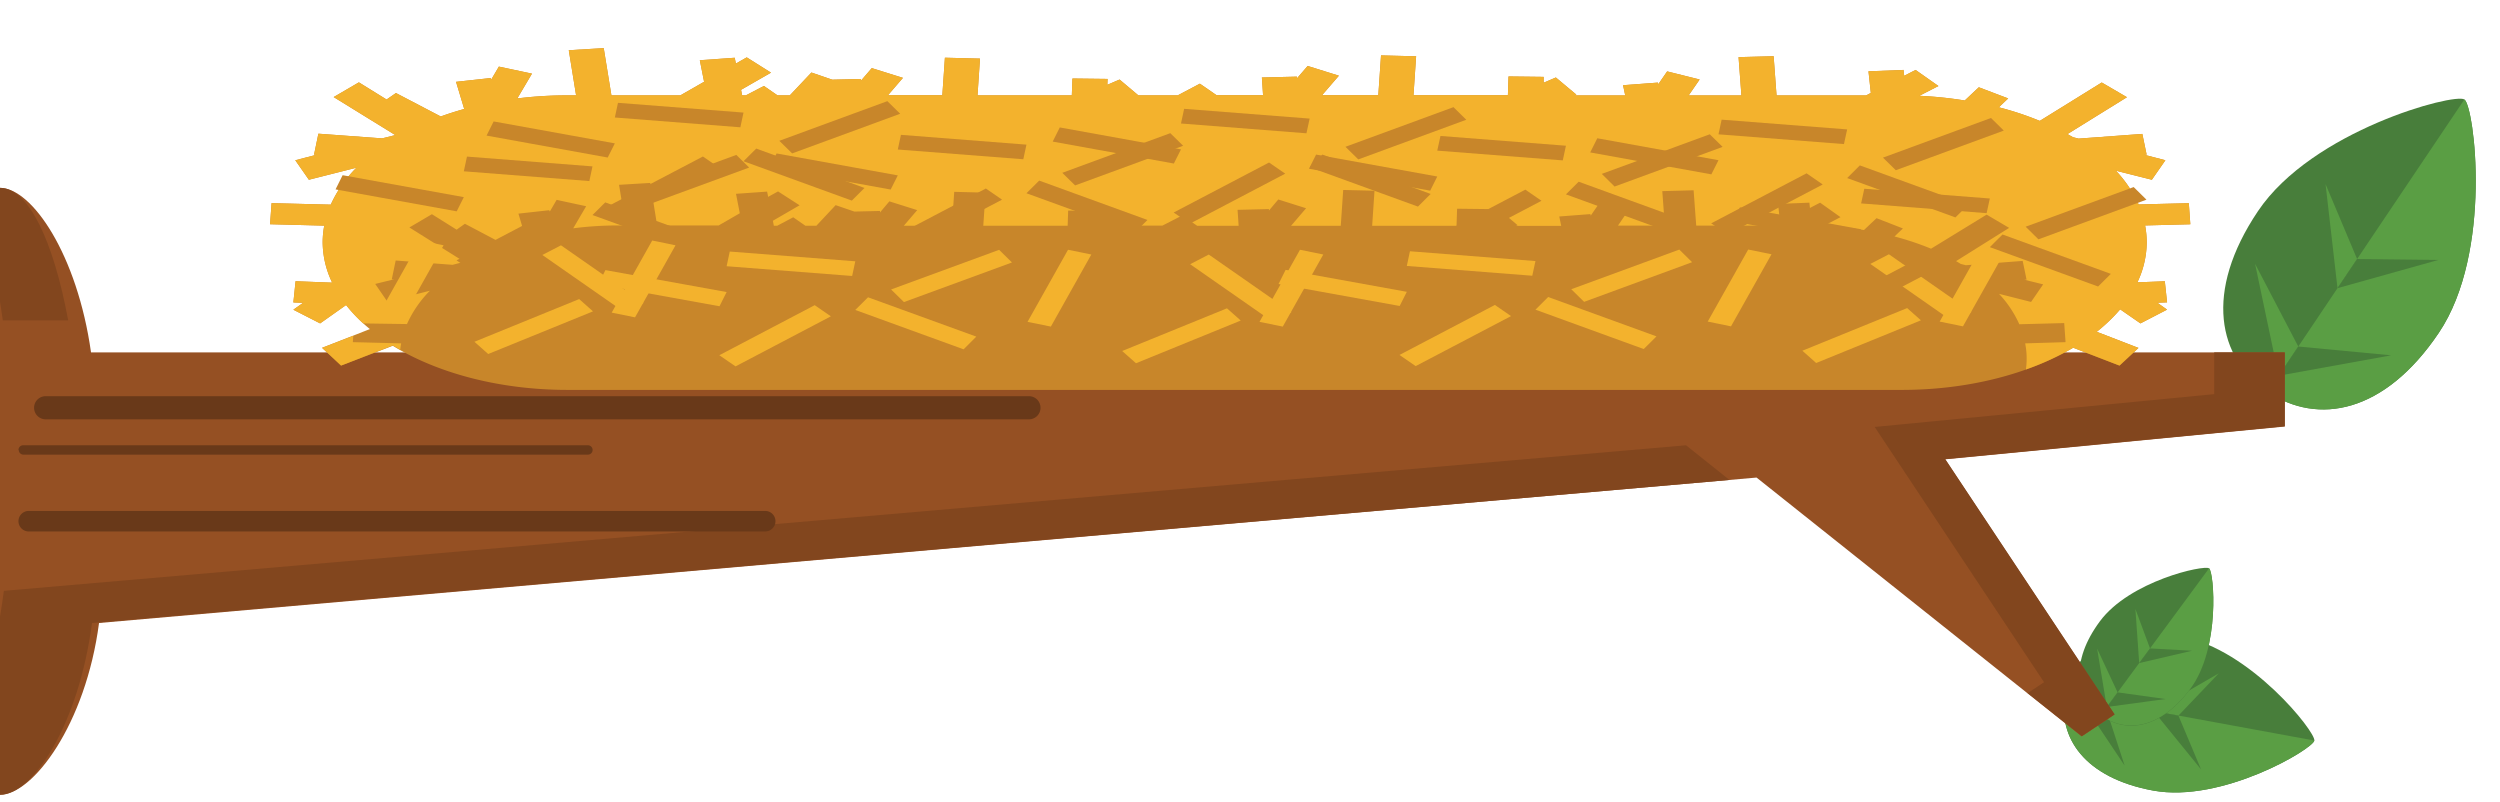 <svg id="Capa_1" data-name="Capa 1" xmlns="http://www.w3.org/2000/svg" viewBox="0 0 533.39 171.02"><path d="M465.44,135.81c-14.68-2.7-23.15,3.34-24.82,12.42s4.1,17.75,18.78,20.45,34.05-8.87,34.38-10.67S480.12,138.51,465.44,135.81Z" style="fill:#487e3b"/><path d="M493.78,158c-.33,1.8-19.7,13.37-34.38,10.67S439,157.31,440.62,148.23Z" style="fill:#5a9e44"/><polyline points="459.48 151.7 473.38 143.66 464.78 152.68" style="fill:#5a9e44"/><polyline points="443.57 148.78 457.87 138.62 448.87 149.75" style="fill:#5a9e44"/><polyline points="459.48 151.7 469.61 164.16 464.78 152.68" style="fill:#487e3b"/><polyline points="443.57 148.78 453.31 163.36 448.87 149.75" style="fill:#487e3b"/><path d="M448,132.59c-6.38,8.65-5.13,16,.22,20s12.78,2.95,19.16-5.7,5-24.84,3.94-25.63S454.38,123.94,448,132.59Z" style="fill:#487e3b"/><path d="M471.32,121.25c1.06.79,2.44,17-3.94,25.63s-13.81,9.65-19.16,5.7Z" style="fill:#5a9e44"/><polyline points="456.41 141.47 455.6 129.93 458.72 138.34" style="fill:#5a9e44"/><polyline points="449.5 150.84 447.43 138.38 451.8 147.72" style="fill:#5a9e44"/><polyline points="456.41 141.47 467.68 138.84 458.72 138.34" style="fill:#487e3b"/><polyline points="449.5 150.84 462.01 149.14 451.8 147.72" style="fill:#487e3b"/><path d="M481.75,45.05c-11.59,17.24-8.57,31.4,2.09,38.57s24.91,4.61,36.5-12.62,7.57-48.36,5.45-49.78S493.33,27.82,481.75,45.05Z" style="fill:#487e3b"/><path d="M525.79,21.22c2.12,1.42,6.13,32.55-5.45,49.78s-25.85,19.78-36.5,12.62Z" style="fill:#5a9e44"/><polyline points="498.72 61.48 496.17 39.28 502.9 55.26" style="fill:#5a9e44"/><polyline points="486.16 80.16 481.13 56.28 490.35 73.93" style="fill:#5a9e44"/><polyline points="498.72 61.48 520.24 55.46 502.9 55.26" style="fill:#487e3b"/><polyline points="486.16 80.16 510.17 75.81 490.35 73.93" style="fill:#487e3b"/><path d="M19.42,75.19H487.47V91L415,98l36.14,54.46-7,4.66-69.37-55.23L21.13,132.92C18.28,154.6,7,169.57,0,169.57V40.08C6.82,40.08,16.49,54.34,19.42,75.19Z" style="fill:#955023"/><path d="M.6,68.34c-.19-1.34-.39-2.66-.6-4V40.08c6.05,0,11.38,11.2,14.55,28.26Z" style="fill:#82461e"/><polygon points="436.11 145.56 399.97 91.09 472.41 84.09 472.41 75.19 487.47 75.19 487.47 90.95 415.03 97.95 451.17 152.41 444.16 157.07 432.61 147.88 436.11 145.56" style="fill:#82461e"/><path d="M.82,126.06,359.72,95,369,102.4,19.63,132.92C16.78,154.6,7,169.57,0,169.57v-38Q.45,128.9.82,126.06Z" style="fill:#82461e"/><path d="M222,87a2.47,2.47,0,0,1-2.46,2.47H9.74A2.48,2.48,0,0,1,7.27,87h0a2.47,2.47,0,0,1,2.47-2.47H219.49A2.46,2.46,0,0,1,222,87Z" style="fill:#693919"/><path d="M3.94,96a1,1,0,0,1,1-1H125.44a1,1,0,0,1,1,1h0a1,1,0,0,1-1,1H5a1,1,0,0,1-1-1Z" style="fill:#693919"/><path d="M165.45,111.2a2.19,2.19,0,0,0-2.19-2.19H6.13a2.19,2.19,0,0,0-2.19,2.19h0a2.19,2.19,0,0,0,2.19,2.19H163.26a2.19,2.19,0,0,0,2.19-2.19Z" style="fill:#693919"/><path d="M63.06,60l7.68.3.1-.07a20,20,0,0,1-2-8.53,19.17,19.17,0,0,1,.34-3.56l-11.56-.3.32-4.5,12.63.32a26.72,26.72,0,0,1,5.48-7.88L65.9,38.35,63,34.19,67.57,33,67,33l.93-4.48,13.61,1,2.8-.7L71.19,20.71l5.38-3.14,5.91,3.66,2-1.38,9.56,5c1.61-.59,3.27-1.11,5-1.6l-1.74-5.79,7.38-.81.11.36,1.65-2.8,7.06,1.5L110.37,21a87.54,87.54,0,0,1,10.75-.66h1.79l-1.56-9.63,7.46-.44,1.64,10.07h14.72l5.05-2.89-.91-4.6,7.45-.53.24,1.24,2.32-1.32,5.18,3.26-6.39,3.66.23,1.18h.81l3.83-2,2.9,2h2.64l4.6-4.87L177.57,17l6.13-.15,0,.36L186,14.53l6.65,2.08-3.19,3.7h11.59l.55-8,7.49.19-.53,7.84h20.12l.13-3.59,7.5.09-.05,1.25,2.61-1.12,4,3.37h8.42L256,17.85l3.56,2.46h9.92l-.25-3.78,7.49-.18,0,.36L279,14.07l6.66,2.08-3.59,4.16h12l.58-8.49,7.49.19-.56,8.3h20.14l.13-4,7.5.09,0,1.25,2.6-1.12,4.38,3.66-.38.17h10.8l-.46-2.18,7.44-.56.08.35,1.89-2.74,6.93,1.73-2.35,3.4h11.26l-.61-8.17,7.49-.2.62,8.37h19.11l1-.53-.5-4.62,7.48-.29.14,1.25,2.43-1.25,4.88,3.43-4.08,2.09a83.46,83.46,0,0,1,9.69,1l3-2.82L428.46,21l-2,1.89a66.81,66.81,0,0,1,8.74,2.9l13.22-8.19,5.38,3.14-12.69,7.86,1.16.67,1.21.3,13.6-1L458,33l-.59,0L462,34.19l-2.89,4.16-7.67-1.93a26.15,26.15,0,0,1,4.85,7.2L467,43.35l.32,4.5-9.65.25a19.72,19.72,0,0,1,.35,3.61,20,20,0,0,1-2,8.53l5.86-.23.48,4.5-2.08.08,2.08,1.47L456.68,69l-4.33-3a35.7,35.7,0,0,1-5,4.79l8.91,3.44L452.21,78l-9.88-3.81c-9.42,5.55-22.32,9-36.56,9H121.12c-14.62,0-27.83-3.61-37.31-9.42L72.77,78l-4.06-3.79,10.21-4a32.83,32.83,0,0,1-5.08-5.14L68.3,69l-5.71-2.92,2.08-1.47-2.08-.08Z" style="fill:#c8862a"/><path d="M75.28,73l10.31.26c-.09.45-.14.91-.2,1.36l-1.58-.92L72.77,78l-4.06-3.79,6.66-2.57Z" style="fill:#f3b22d"/><path d="M63.06,60l7.68.3.1-.07a20,20,0,0,1-2-8.53,19.17,19.17,0,0,1,.34-3.56l-11.56-.3.32-4.5,12.63.32a26.72,26.72,0,0,1,5.48-7.88L65.9,38.35,63,34.19,67.57,33,67,33l.93-4.48,13.61,1,2.8-.7L71.19,20.71l5.38-3.14,5.91,3.66,2-1.38,9.56,5c1.61-.59,3.27-1.11,5-1.6l-1.74-5.79,7.38-.81.11.36,1.65-2.8,7.06,1.5L110.37,21a87.54,87.54,0,0,1,10.75-.66h1.79l-1.56-9.63,7.46-.44,1.64,10.07h14.72l5.05-2.89-.91-4.6,7.45-.53.24,1.24,2.32-1.32,5.18,3.26-6.39,3.66.23,1.18h.81l3.83-2,2.9,2h2.64l4.6-4.87L177.57,17l6.13-.15,0,.36L186,14.53l6.65,2.08-3.19,3.7h11.59l.55-8,7.49.19-.53,7.84h20.12l.13-3.59,7.5.09-.05,1.25,2.61-1.12,4,3.37h8.42L256,17.85l3.56,2.46h9.92l-.25-3.78,7.49-.18,0,.36L279,14.07l6.66,2.08-3.59,4.16h12l.58-8.49,7.49.19-.56,8.3h20.14l.13-4,7.5.09,0,1.25,2.6-1.12,4.38,3.66-.38.17h10.8l-.46-2.18,7.44-.56.08.35,1.89-2.74,6.93,1.73-2.35,3.4h11.26l-.61-8.17,7.49-.2.62,8.37h19.11l1-.53-.5-4.62,7.48-.29.14,1.25,2.43-1.25,4.88,3.43-4.08,2.09a83.46,83.46,0,0,1,9.69,1l3-2.82L428.46,21l-2,1.89a66.81,66.81,0,0,1,8.74,2.9l13.22-8.19,5.38,3.14-12.69,7.86,1.16.67,1.21.3,13.6-1L458,33l-.59,0L462,34.19l-2.89,4.16-7.67-1.93a26.15,26.15,0,0,1,4.85,7.2L467,43.35l.32,4.5-9.65.25a19.72,19.72,0,0,1,.35,3.61,20,20,0,0,1-2,8.53l5.86-.23.48,4.5-2.08.08,2.08,1.47L456.68,69l-4.33-3a35.7,35.7,0,0,1-5,4.79l8.91,3.44L452.21,78l-9.88-3.81a58.53,58.53,0,0,1-10.09,4.64,17.69,17.69,0,0,0,.16-2.31,16.84,16.84,0,0,0-.32-3.26L440.7,73l-.29-4.07-9.58.25a23.38,23.38,0,0,0-4.33-6.49l6.84,1.73,2.58-3.75-4.06-1,.52,0-.83-4-12.13.92-1.08-.28-1-.6,11.32-7.09-4.8-2.83L412,53.06a61.49,61.49,0,0,0-7.8-2.61l1.8-1.71-5.63-2.19-2.68,2.53a77.24,77.24,0,0,0-8.65-.86l3.64-1.89-4.35-3.09-2.17,1.13-.12-1.13-6.68.27.45,4.16-.91.47h-17l-.56-7.54-6.68.18.54,7.36h-10l2.09-3.06-6.18-1.56L339.39,46l-.07-.32-6.64.51.41,2h-9.63l.33-.14-3.9-3.31-2.32,1,0-1.13-6.69-.08-.12,3.64h-18l.5-7.48-6.68-.16-.52,7.64H275.46l3.2-3.74-5.93-1.87-2,2.37,0-.32-6.69.16.23,3.4h-8.85l-3.18-2.21L248,48.14H240.5l-3.58-3-2.33,1,0-1.13-6.69-.08-.11,3.23h-18l.48-7.06-6.68-.17-.49,7.23H192.84l2.85-3.33-5.94-1.87-2,2.37,0-.32-5.46.13-4-1.37-4.11,4.39h-2.35l-2.59-1.8-3.41,1.8h-.73l-.2-1.06,5.7-3.3L166,40.84,163.89,42l-.22-1.12-6.64.47.81,4.15-4.51,2.6H140.2l-1.46-9.07-6.66.4,1.4,8.67h-1.6a74.75,74.75,0,0,0-9.58.61L125.06,44l-6.3-1.36-1.47,2.53-.1-.32-6.58.73,1.55,5.22c-1.52.44-3,.91-4.44,1.44l-8.53-4.5L97.42,49l-5.27-3.3-4.81,2.83,11.71,7.33-2.49.64-12.14-.92-.83,4,.53,0-4.07,1,2.58,3.75,9.09-2.3a24.14,24.14,0,0,0-4.89,7.11L77.49,69a30.89,30.89,0,0,1-3.65-3.9L68.3,69l-5.71-2.92,2.08-1.47-2.08-.08Z" style="fill:#f3b22d"/><polygon points="418.81 69.63 413.84 68.61 422.48 53.24 427.45 54.25 418.81 69.63" style="fill:#f3b22d"/><polygon points="327.6 55.7 326.92 58.83 300.15 56.74 300.82 53.61 327.6 55.7" style="fill:#f3b22d"/><polygon points="302.04 78.11 298.59 75.73 318.94 65.06 322.39 67.44 302.04 78.11" style="fill:#f3b22d"/><polygon points="420.64 66.55 416.67 68.61 399.04 56.31 403.01 54.25 420.64 66.55" style="fill:#f3b22d"/><polygon points="387.49 77.45 384.54 74.83 406.9 65.73 409.84 68.34 387.49 77.45" style="fill:#f3b22d"/><polygon points="300.15 62.26 298.63 65.28 272.78 60.6 274.29 57.58 300.15 62.26" style="fill:#f3b22d"/><polygon points="369.32 69.63 364.35 68.61 372.99 53.24 377.96 54.25 369.32 69.63" style="fill:#f3b22d"/><polygon points="337.98 64.4 335.24 61.71 358.29 53.25 361.02 55.94 337.98 64.4" style="fill:#f3b22d"/><polygon points="353.42 71.77 350.7 74.47 327.6 66.07 330.31 63.37 353.42 71.77" style="fill:#f3b22d"/><polygon points="273.69 69.68 268.72 68.67 277.36 53.29 282.33 54.3 273.69 69.68" style="fill:#f3b22d"/><polygon points="182.48 55.75 181.81 58.88 155.03 56.8 155.7 53.67 182.48 55.75" style="fill:#f3b22d"/><polygon points="156.93 78.17 153.47 75.79 173.82 65.11 177.27 67.49 156.93 78.17" style="fill:#f3b22d"/><polygon points="275.53 66.6 271.55 68.66 253.92 56.37 257.9 54.31 275.53 66.6" style="fill:#f3b22d"/><polygon points="242.37 77.5 239.42 74.89 261.78 65.78 264.72 68.39 242.37 77.5" style="fill:#f3b22d"/><polygon points="155.03 62.31 153.51 65.34 127.66 60.66 129.17 57.63 155.03 62.31" style="fill:#f3b22d"/><polygon points="224.21 69.68 219.23 68.67 227.87 53.29 232.84 54.3 224.21 69.68" style="fill:#f3b22d"/><polygon points="192.86 64.45 190.12 61.76 213.17 53.3 215.91 56 192.86 64.45" style="fill:#f3b22d"/><polygon points="208.3 71.82 205.59 74.53 182.48 66.13 185.2 63.43 208.3 71.82" style="fill:#f3b22d"/><polygon points="135.49 67.71 130.51 66.7 139.15 51.32 144.13 52.33 135.49 67.71" style="fill:#f3b22d"/><polygon points="424.54 42.35 423.86 45.48 397.08 43.4 397.76 40.27 424.54 42.35" style="fill:#c8862a"/><polygon points="398.98 64.77 395.53 62.39 415.88 51.72 419.33 54.1 398.98 64.77" style="fill:#c8862a"/><polygon points="137.32 64.63 133.34 66.69 115.71 54.4 119.69 52.34 137.32 64.63" style="fill:#f3b22d"/><polygon points="104.16 75.53 101.22 72.92 123.57 63.81 126.52 66.43 104.16 75.53" style="fill:#f3b22d"/><polygon points="397.08 48.92 395.57 51.94 369.72 47.26 371.23 44.24 397.08 48.92" style="fill:#c8862a"/><polygon points="86 67.71 81.02 66.7 89.66 51.32 94.64 52.33 86 67.71" style="fill:#f3b22d"/><polygon points="434.91 51.06 432.18 48.37 455.23 39.91 457.96 42.6 434.91 51.06" style="fill:#c8862a"/><polygon points="450.36 58.43 447.64 61.13 424.54 52.73 427.25 50.03 450.36 58.43" style="fill:#c8862a"/><polygon points="394.1 27.61 393.42 30.74 366.65 28.66 367.32 25.53 394.1 27.61" style="fill:#c8862a"/><polygon points="368.54 50.03 365.09 47.65 385.44 36.98 388.89 39.36 368.54 50.03" style="fill:#c8862a"/><polygon points="366.65 34.18 365.13 37.2 339.28 32.52 340.79 29.5 366.65 34.18" style="fill:#c8862a"/><polygon points="404.48 36.32 401.74 33.63 424.79 25.17 427.52 27.86 404.48 36.32" style="fill:#c8862a"/><polygon points="419.92 43.69 417.2 46.39 394.1 37.99 396.81 35.29 419.92 43.69" style="fill:#c8862a"/><polygon points="334.1 31.09 333.43 34.22 306.65 32.14 307.33 29.01 334.1 31.09" style="fill:#c8862a"/><polygon points="308.55 53.51 305.1 51.13 325.44 40.46 328.89 42.84 308.55 53.51" style="fill:#c8862a"/><polygon points="306.65 37.66 305.14 40.68 279.28 36 280.8 32.98 306.65 37.66" style="fill:#c8862a"/><polygon points="344.48 39.8 341.75 37.1 364.79 28.65 367.53 31.34 344.48 39.8" style="fill:#c8862a"/><polygon points="359.93 47.17 357.21 49.87 334.1 41.47 336.82 38.77 359.93 47.17" style="fill:#c8862a"/><polygon points="279.42 25.3 278.74 28.44 251.97 26.35 252.64 23.22 279.42 25.3" style="fill:#c8862a"/><polygon points="253.87 47.72 250.41 45.34 270.76 34.67 274.21 37.05 253.87 47.72" style="fill:#c8862a"/><polygon points="251.97 31.87 250.45 34.89 224.6 30.21 226.11 27.19 251.97 31.87" style="fill:#c8862a"/><polygon points="289.8 34.01 287.06 31.32 310.11 22.86 312.84 25.55 289.8 34.01" style="fill:#c8862a"/><polygon points="305.24 41.38 302.53 44.08 279.42 35.68 282.14 32.98 305.24 41.38" style="fill:#c8862a"/><polygon points="219 30.86 218.33 33.98 191.55 31.9 192.22 28.77 219 30.86" style="fill:#c8862a"/><polygon points="193.45 53.27 190 50.89 210.34 40.22 213.79 42.6 193.45 53.27" style="fill:#c8862a"/><polygon points="191.55 37.42 190.03 40.44 164.18 35.76 165.69 32.74 191.55 37.42" style="fill:#c8862a"/><polygon points="229.38 39.56 226.64 36.87 249.69 28.41 252.43 31.1 229.38 39.56" style="fill:#c8862a"/><polygon points="244.82 46.93 242.11 49.63 219 41.23 221.72 38.53 244.82 46.93" style="fill:#c8862a"/><polygon points="158.63 24.02 157.96 27.16 131.18 25.07 131.85 21.94 158.63 24.02" style="fill:#c8862a"/><polygon points="133.08 46.44 129.62 44.06 149.97 33.39 153.42 35.77 133.08 46.44" style="fill:#c8862a"/><polygon points="131.18 30.59 129.66 33.61 103.81 28.93 105.32 25.91 131.18 30.59" style="fill:#c8862a"/><polygon points="169.01 32.73 166.27 30.04 189.32 21.58 192.06 24.27 169.01 32.73" style="fill:#c8862a"/><polygon points="184.45 40.1 181.74 42.8 158.63 34.4 161.35 31.7 184.45 40.1" style="fill:#c8862a"/><polygon points="126.41 35.5 125.74 38.63 98.96 36.55 99.63 33.41 126.41 35.5" style="fill:#c8862a"/><polygon points="100.86 57.91 97.4 55.54 117.75 44.87 121.2 47.24 100.86 57.91" style="fill:#c8862a"/><polygon points="98.96 42.06 97.44 45.09 71.59 40.41 73.1 37.38 98.96 42.06" style="fill:#c8862a"/><polygon points="136.79 44.2 134.05 41.51 157.1 33.05 159.84 35.75 136.79 44.2" style="fill:#c8862a"/><polygon points="152.23 51.57 149.52 54.27 126.41 45.88 129.13 43.18 152.23 51.57" style="fill:#c8862a"/></svg>
